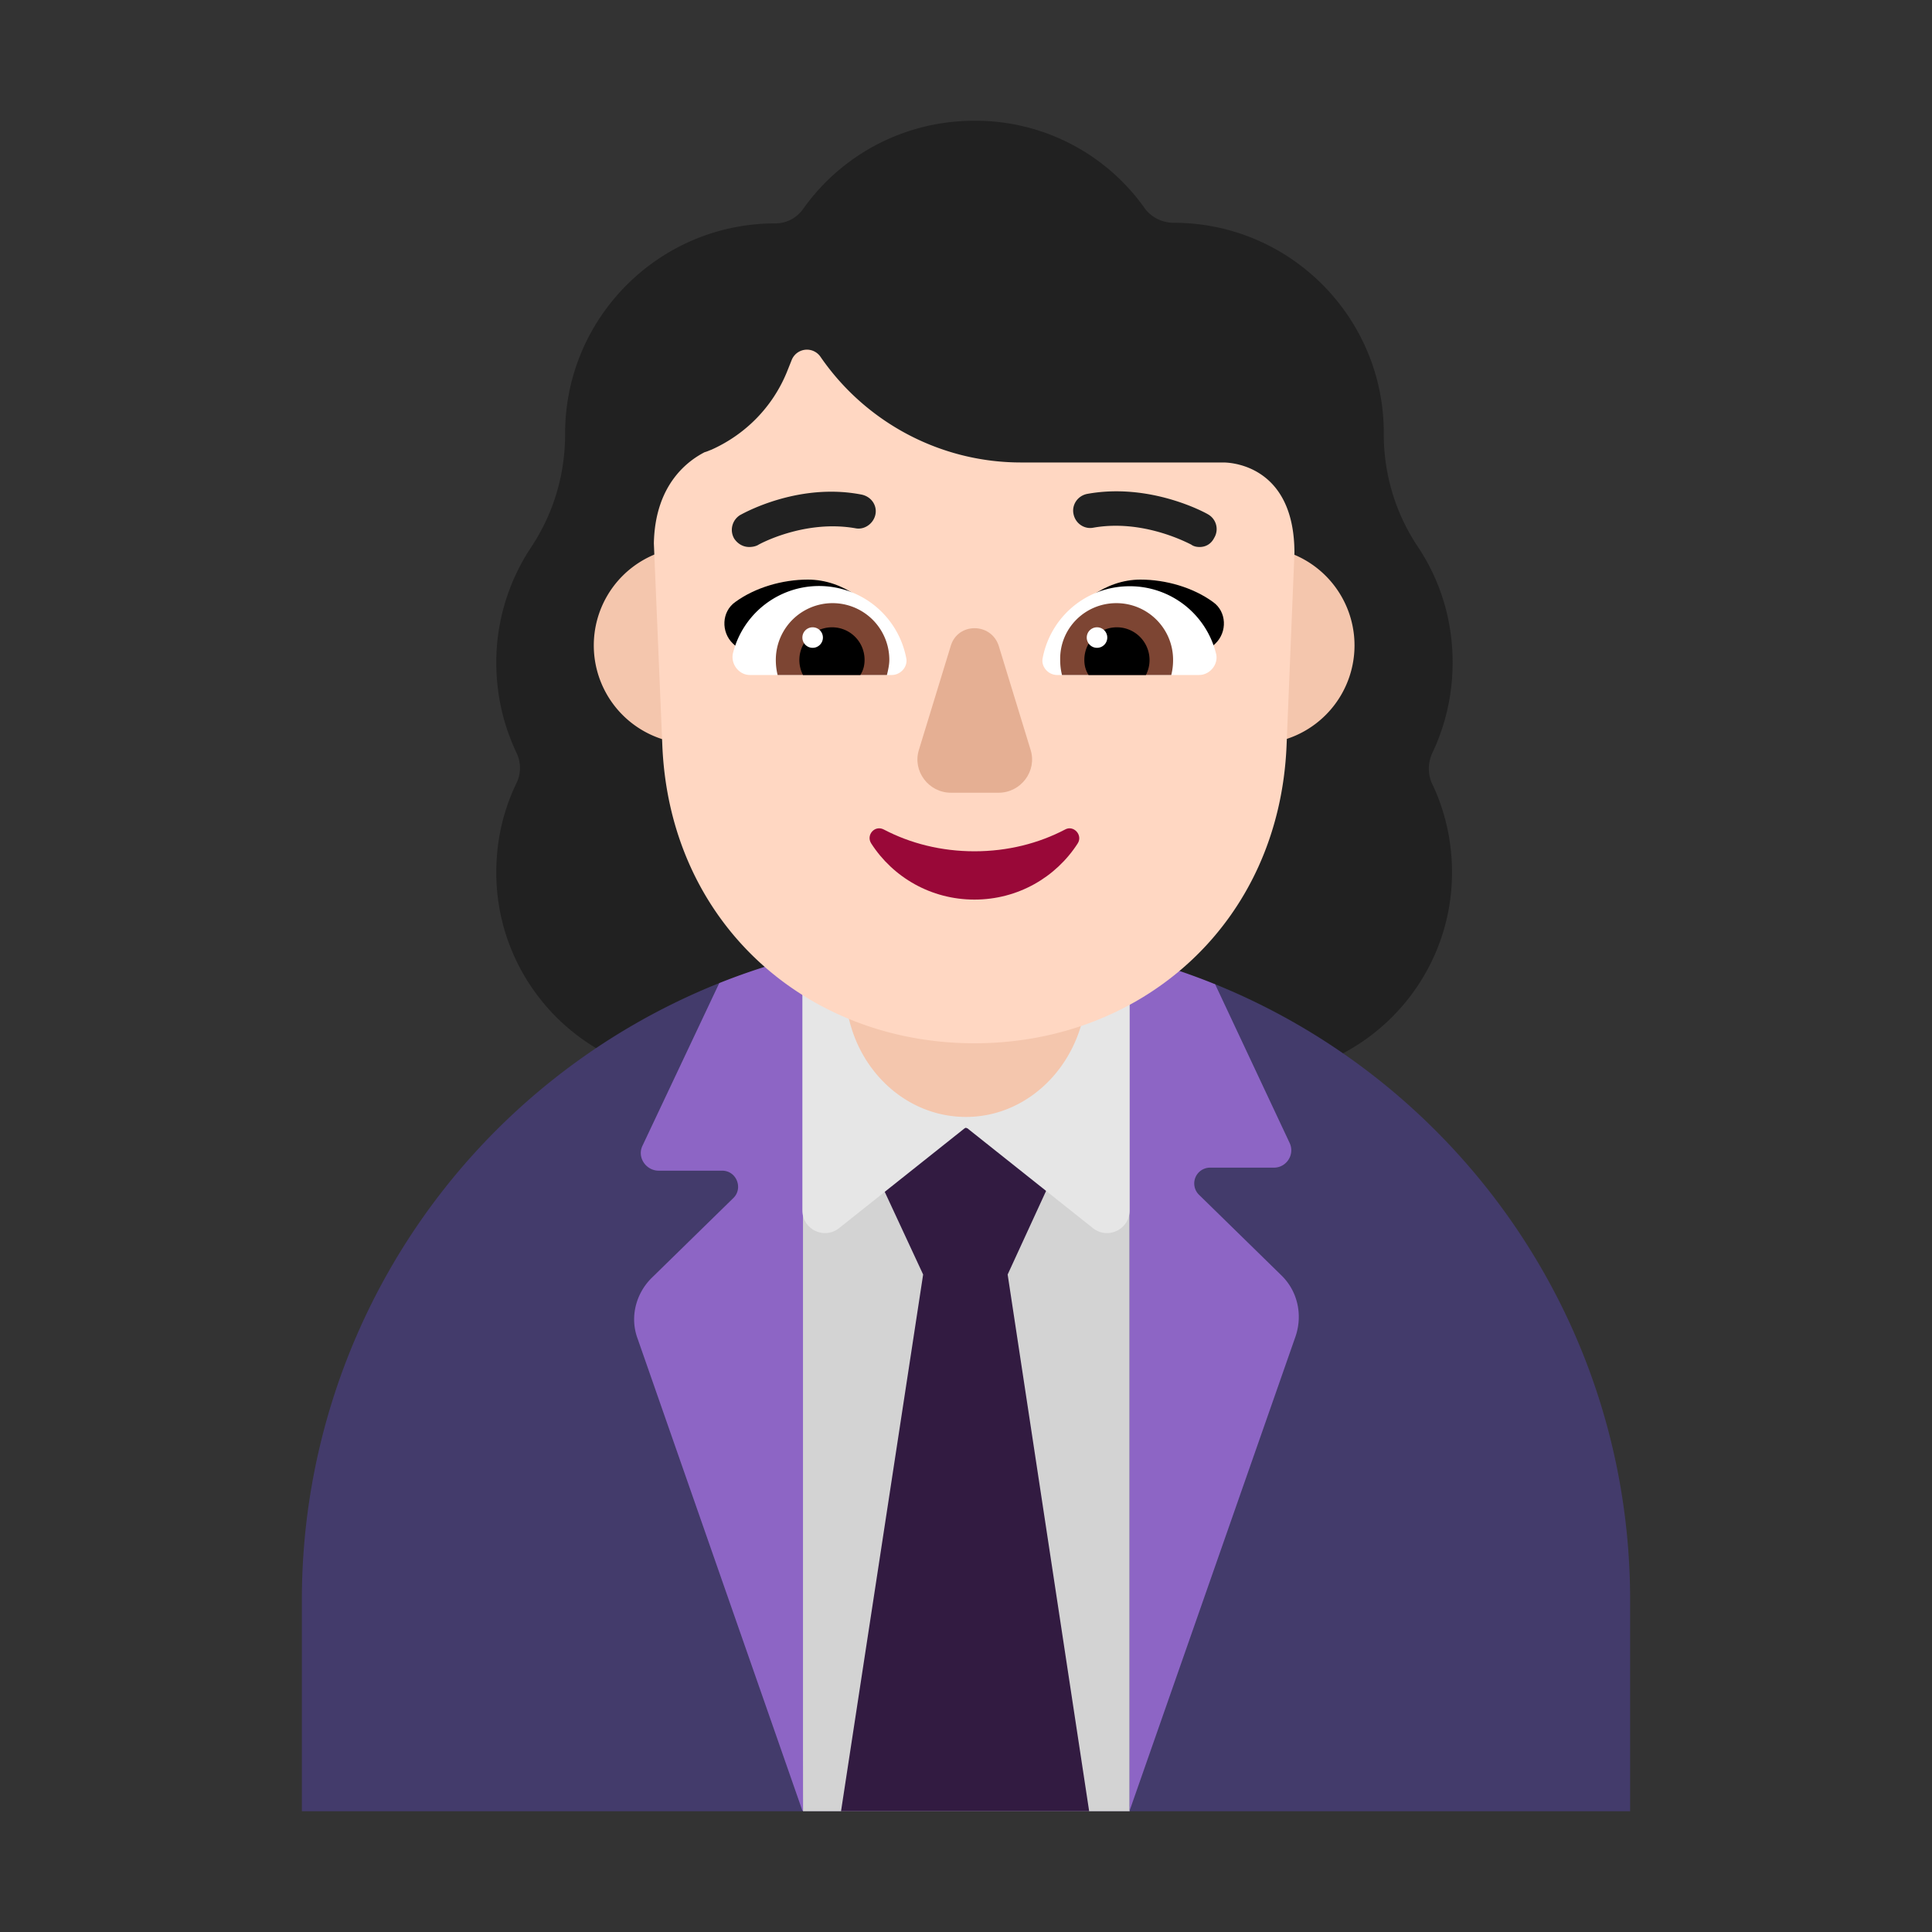<svg xmlns="http://www.w3.org/2000/svg" width="3em" height="3em" viewBox="0 0 32 32"><rect x="0" y="0" width="32" height="32" fill="#333333" stroke="none"/><g fill="none"><path fill="#212121" d="M23.72 12.48c.22-.46.34-.97.34-1.51c0-.71-.21-1.37-.58-1.92a3.34 3.34 0 0 1-.56-1.87v-.01c0-1.92-1.56-3.48-3.48-3.48c-.19 0-.37-.09-.48-.24A3.43 3.43 0 0 0 16.14 2c-1.17 0-2.2.57-2.83 1.45c-.11.16-.28.25-.47.25c-1.92 0-3.48 1.56-3.48 3.48v.01c0 .67-.19 1.31-.56 1.87c-.36.54-.58 1.2-.58 1.91c0 .54.12 1.05.34 1.51c.07.15.07.33 0 .48c-.22.45-.34.95-.34 1.49c0 1.87 1.52 3.39 3.39 3.39h9.05c1.87 0 3.39-1.52 3.39-3.39c0-.53-.12-1.04-.34-1.49a.62.62 0 0 1 .01-.48"/><path fill="#433B6B" d="m15.996 15.996l-4.08.286A11 11 0 0 0 5 26.5V30h22v-3.5c0-4.614-2.849-8.57-6.881-10.201z"/><path fill="#D3D3D3" d="M18.71 16.12h-5.42L13.3 30h5.41z"/><path fill="#8D65C5" d="m18.874 15.88l-.164.16v13.95l2.75-7.86c.12-.36.03-.75-.24-1.01l-1.36-1.33a.262.262 0 0 1 .19-.45h1.05c.21 0 .35-.22.26-.41l-1.23-2.62l-.004-.008a11 11 0 0 0-1.252-.422m-6.961.403l-.003.007l-1.27 2.69c-.09.19.06.41.27.41h1.05c.24 0 .35.29.19.45l-1.36 1.33c-.26.26-.36.65-.23 1l2.73 7.82h.01v-13.9l-.425-.14q-.49.144-.962.333"/><path fill="#321B41" d="m15.99 18.68l-1.68.32l.98 2.11L13.93 30h4.11l-1.35-8.89l.97-2.11z"/><path fill="#E6E6E6" d="M16 15.31h-2.71v4.74c0 .31.36.49.61.29l2.1-1.67l2.1 1.67c.25.2.61.02.61-.29v-4.74z"/><path fill="#F4C6AD" d="M13.095 10.69a1.63 1.63 0 1 1-3.26 0a1.63 1.63 0 0 1 3.26 0m9.34 0a1.63 1.63 0 1 1-3.26 0a1.63 1.63 0 0 1 3.26 0M16 18.5c-1.106 0-2-.964-2-2.157v-2.686c0-1.193.894-2.157 2-2.157s2 .964 2 2.157v2.686c-.01 1.193-.904 2.157-2 2.157"/><path fill="#FFD7C2" d="M20.26 7.66h-3.35c-1.33 0-2.57-.66-3.32-1.75a.272.272 0 0 0-.48.06l-.08.2c-.24.58-.69 1.03-1.25 1.28c-.03.01-.07.03-.11.04c-.25.13-.82.51-.84 1.51l.14 3.34c.12 2.96 2.4 4.94 5.17 4.94s5.05-1.98 5.17-4.94l.13-3.18c0-1.4-.98-1.5-1.18-1.5"/><path fill="#000" d="M13.38 9.6c.6 0 1.08.41 1.38.87q-.39.118-.768.225c-.445.129-.886.255-1.352.415l-.5-.45c-.2-.19-.19-.53.04-.69c.33-.24.78-.37 1.2-.37m5.51 0c-.59 0-1.08.41-1.38.87q.364.109.714.208c.468.134.926.265 1.406.432l.5-.45c.2-.19.19-.53-.04-.69c-.33-.24-.78-.37-1.2-.37"/><path fill="#fff" d="M12.14 10.82a1.47 1.47 0 0 1 2.87.08c.03.14-.09.28-.24.28h-2.35c-.18 0-.32-.18-.28-.36m8 0a1.47 1.47 0 0 0-1.43-1.11c-.72 0-1.31.51-1.44 1.19c-.03.14.09.28.24.28h2.35c.18 0 .33-.18.28-.36"/><path fill="#7D4533" d="M12.85 10.93a.939.939 0 1 1 1.88 0c0 .08-.02.17-.04.25h-1.81c-.02-.08-.03-.16-.03-.25m6.58 0c0-.52-.42-.94-.94-.94s-.94.42-.93.94c0 .09.01.17.03.25h1.81c.02-.08.03-.16.03-.25"/><path fill="#000" d="M13.78 10.39c.3 0 .54.24.54.54c0 .09-.02.17-.07.25h-.95a.542.542 0 0 1 .48-.79m4.72 0c-.3 0-.54.24-.54.54c0 .09.02.17.07.25h.95a.542.542 0 0 0-.48-.79"/><path fill="#fff" d="M13.63 10.56a.17.17 0 1 1-.34 0a.17.17 0 0 1 .34 0m4.71 0a.17.17 0 1 1-.34 0a.17.17 0 0 1 .34 0"/><path fill="#990838" d="M16.14 14.1c-.55 0-1.06-.13-1.5-.36c-.15-.08-.3.09-.21.23c.36.56.99.93 1.71.93s1.35-.37 1.71-.93c.09-.14-.07-.31-.21-.23c-.44.23-.95.36-1.5.36"/><path fill="#E5AF93" d="m15.75 10.69l-.53 1.73c-.11.35.16.71.53.71h.79c.37 0 .64-.36.53-.71l-.53-1.73c-.13-.38-.67-.38-.79 0"/><path fill="#212121" d="M19.73 9.02c.04.03.09.04.14.04c.1 0 .19-.05.24-.15a.28.28 0 0 0-.1-.39c-.03-.02-.95-.53-2-.34c-.16.03-.26.18-.23.33c.03.16.18.26.33.23c.777-.137 1.48.211 1.602.271zm-7.57-.1c.06.09.15.14.25.14c.05 0 .1-.01.14-.03c.01-.01.77-.43 1.62-.28c.15.03.3-.08.33-.23s-.07-.3-.24-.33c-1.007-.192-1.885.278-1.99.335l-.01.005c-.13.08-.18.25-.1.39"/></g></svg>